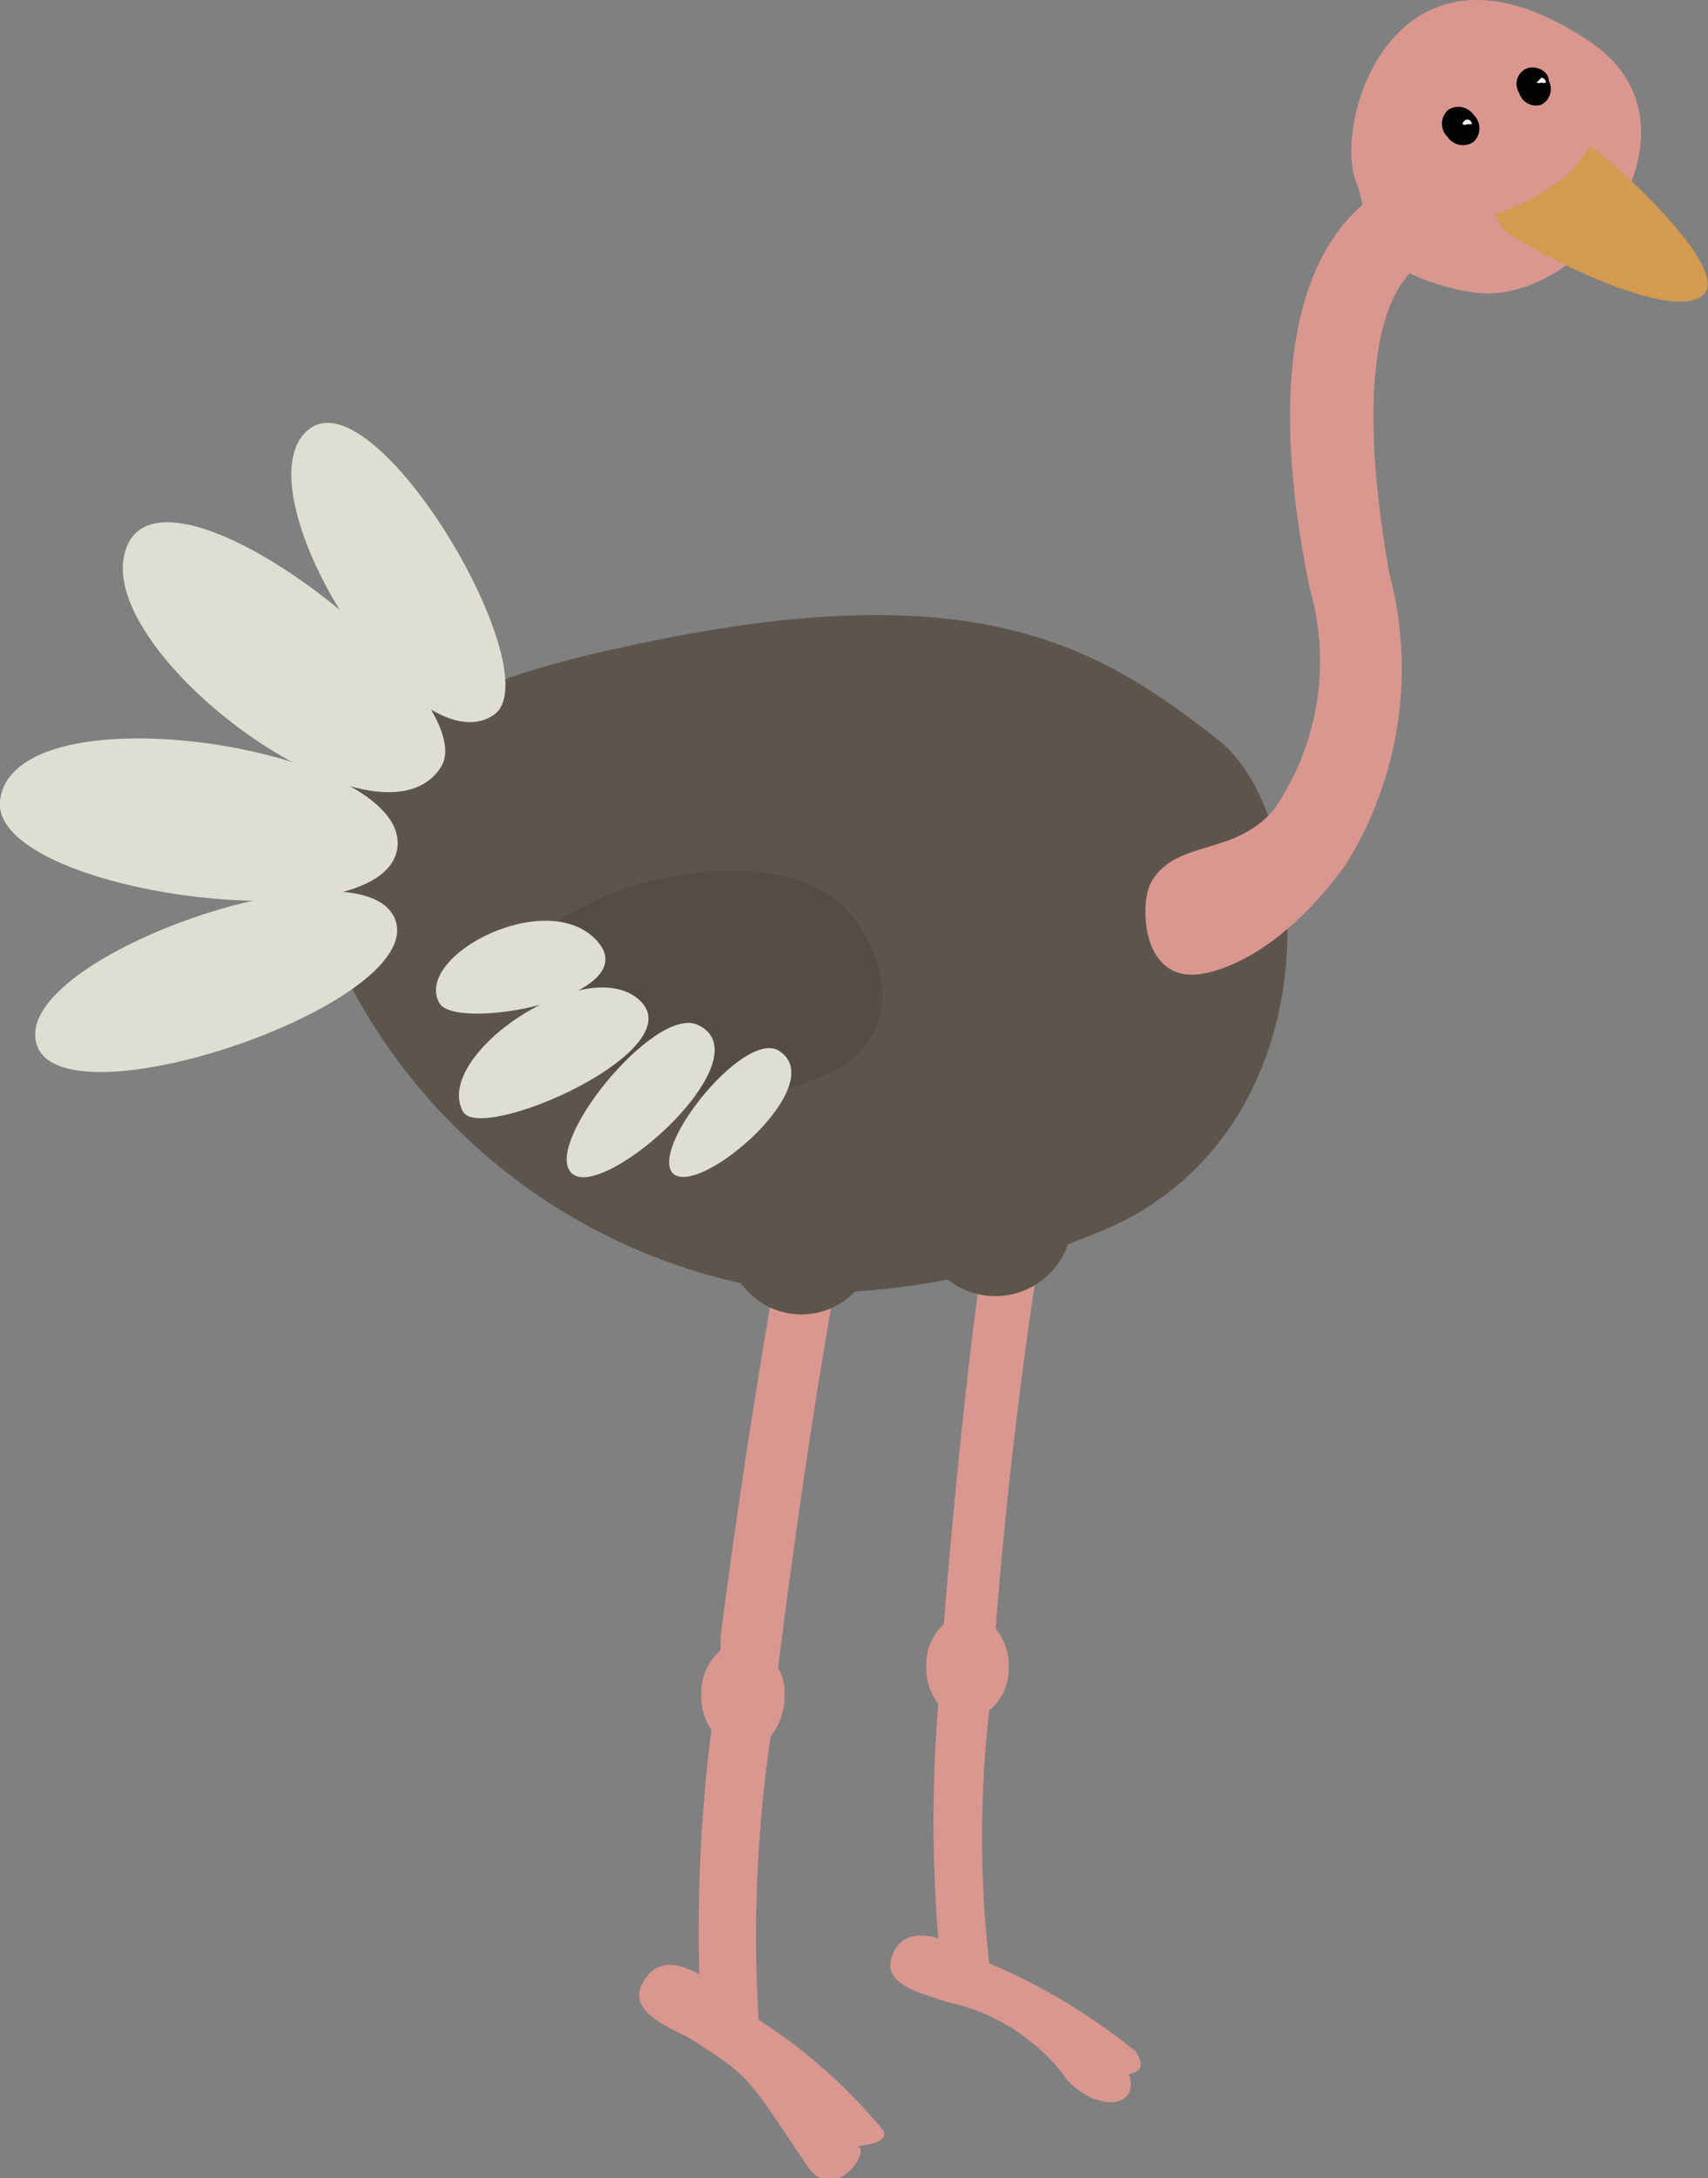 <svg xmlns="http://www.w3.org/2000/svg" viewBox="0 0 18.44 23.51"><rect x="0" y="0" width="18.44" height="23.51" fill="#808080" stroke="none"/><defs><style>.cls-1{fill:#d99790;}.cls-2{fill:#5d554c;}.cls-3{fill:#030303;}.cls-4{fill:#d49a50;}.cls-5{fill:#dedfd2;}.cls-6{fill:#554d43;}.cls-7{fill:#f8f7f2;}</style></defs><g id="Layer_2" data-name="Layer 2"><g id="Layer_2-2" data-name="Layer 2"><path class="cls-1" d="M12.26,22.14a6.58,6.58,0,0,0-1.58-.95,12.06,12.06,0,0,1,0-2.73.58.58,0,0,0,.21-.47.6.6,0,0,0-.14-.41c.1-1.33.27-2.72.42-3.71h-.6c-.08.53-.26,2.11-.38,3.66A.59.59,0,0,0,10,18a.63.63,0,0,0,.13.39,15.57,15.57,0,0,0,0,2.53c-.18-.05-.43-.07-.51.23s.44.39.61.46a2.13,2.13,0,0,1,1.3.85c.35.35.77.28.66-.07C12.12,22.38,12.44,22.41,12.26,22.14Z"/><path class="cls-1" d="M9.54,23a5.73,5.73,0,0,0-1.35-1.2,14.91,14.91,0,0,1,.13-3.06.68.68,0,0,0,.15-.43A.54.54,0,0,0,8.4,18c.16-1.27.36-2.67.58-3.93H8.32s-.31,1.77-.54,3.6l0,.14a.62.62,0,0,0-.21.48.66.66,0,0,0,.11.38,17.23,17.23,0,0,0-.13,2.64c-.18-.1-.46-.21-.62.11s.38.49.55.6c.62.4.58.38,1.23,1.35.29.44.7-.16.55-.2C9.24,23.15,9.59,23.16,9.54,23Z"/><path class="cls-2" d="M13.17,8c-1.28-1-2.61-1.88-6.51-1-4.7,1-3,3.39-3,3.39A6.31,6.31,0,0,0,8,13.85a.8.8,0,0,0,1.23.09,7.84,7.84,0,0,0,1-.13.83.83,0,0,0,1.3-.38l.38-.15C14.4,12.22,14.22,8.86,13.17,8Z"/><path class="cls-1" d="M17.18.46c-2.08-1.41-2.8.81-2.54,1.5a1.82,1.82,0,0,1,.07.25c-.76.66-1,2.05-.57,4.14a2.83,2.83,0,0,1-.38,2.38c-.43.52-1.06.32-1.33.79-.12.2-.12,1,.44,1,.22,0,.92-.17,1.66-1.19A4,4,0,0,0,15,6.19c-.29-1.62-.21-2.78.22-3.24a2.39,2.39,0,0,0,.65.2C17.08,3.37,18.52,1.38,17.18.46Z"/><path class="cls-3" d="M15.91,1.24a.2.2,0,0,0-.28-.05.2.2,0,0,0,0,.29.2.2,0,0,0,.28.05A.2.2,0,0,0,15.91,1.24Z"/><path class="cls-3" d="M16.72.87c0-.11-.15-.17-.24-.13A.18.18,0,0,0,16.4,1a.19.19,0,0,0,.24.13A.19.19,0,0,0,16.72.87Z"/><path class="cls-4" d="M16.15,2.31a2.4,2.4,0,0,0,.6-.3,1.18,1.18,0,0,0,.41-.43c0-.06,1.53,1.26,1.24,1.59s-1.73-.38-2.14-.67A.38.38,0,0,1,16.15,2.31Z"/><path class="cls-5" d="M1.41,5.82C.76,6.88,4.06,9.37,4.76,8.28,5.23,7.53,2,4.93,1.41,5.82Z"/><path class="cls-5" d="M0,8.64c-.11,1,4.15,1.58,4.29.51S.15,7.39,0,8.64Z"/><path class="cls-5" d="M.41,11.31c.38.83,4.24-.51,3.85-1.4S0,10.37.41,11.31Z"/><path class="cls-5" d="M3.34,4.63c-.81.62,1.11,3.71,2,3.08C5.94,7.25,4.07,4.07,3.34,4.63Z"/><path class="cls-6" d="M6.54,9.67c.63-.28,2.18-.55,2.73.31s.08,1.4-.21,1.55a2.69,2.69,0,0,1-3.59-1.07C5.35,10.28,6.23,9.8,6.54,9.67Z"/><path class="cls-5" d="M6.18,12.67c.36.29,2.1-1.27,1.35-1.61C7.06,10.85,5.83,12.38,6.18,12.67Z"/><path class="cls-5" d="M5,12c.2.34,2.48-.66,1.91-1.2S4.66,11.39,5,12Z"/><path class="cls-5" d="M4.74,10.82c.16.33,2.24-.06,1.71-.66S4.47,10.31,4.74,10.82Z"/><path class="cls-5" d="M7.27,12.67c.3.25,1.74-1,1.12-1.34C8,11.15,7,12.41,7.27,12.67Z"/><path class="cls-7" d="M16.69.89a.05.05,0,0,0-.05-.05,0,0,0,0,0-.05.05.05.05,0,0,0,.05,0A.06.06,0,0,0,16.69.89Z"/><path class="cls-7" d="M15.89,1.34a.05.05,0,0,0-.05-.05.06.06,0,0,0-.05.05.05.05,0,0,0,.05,0A0,0,0,0,0,15.89,1.34Z"/></g></g></svg>